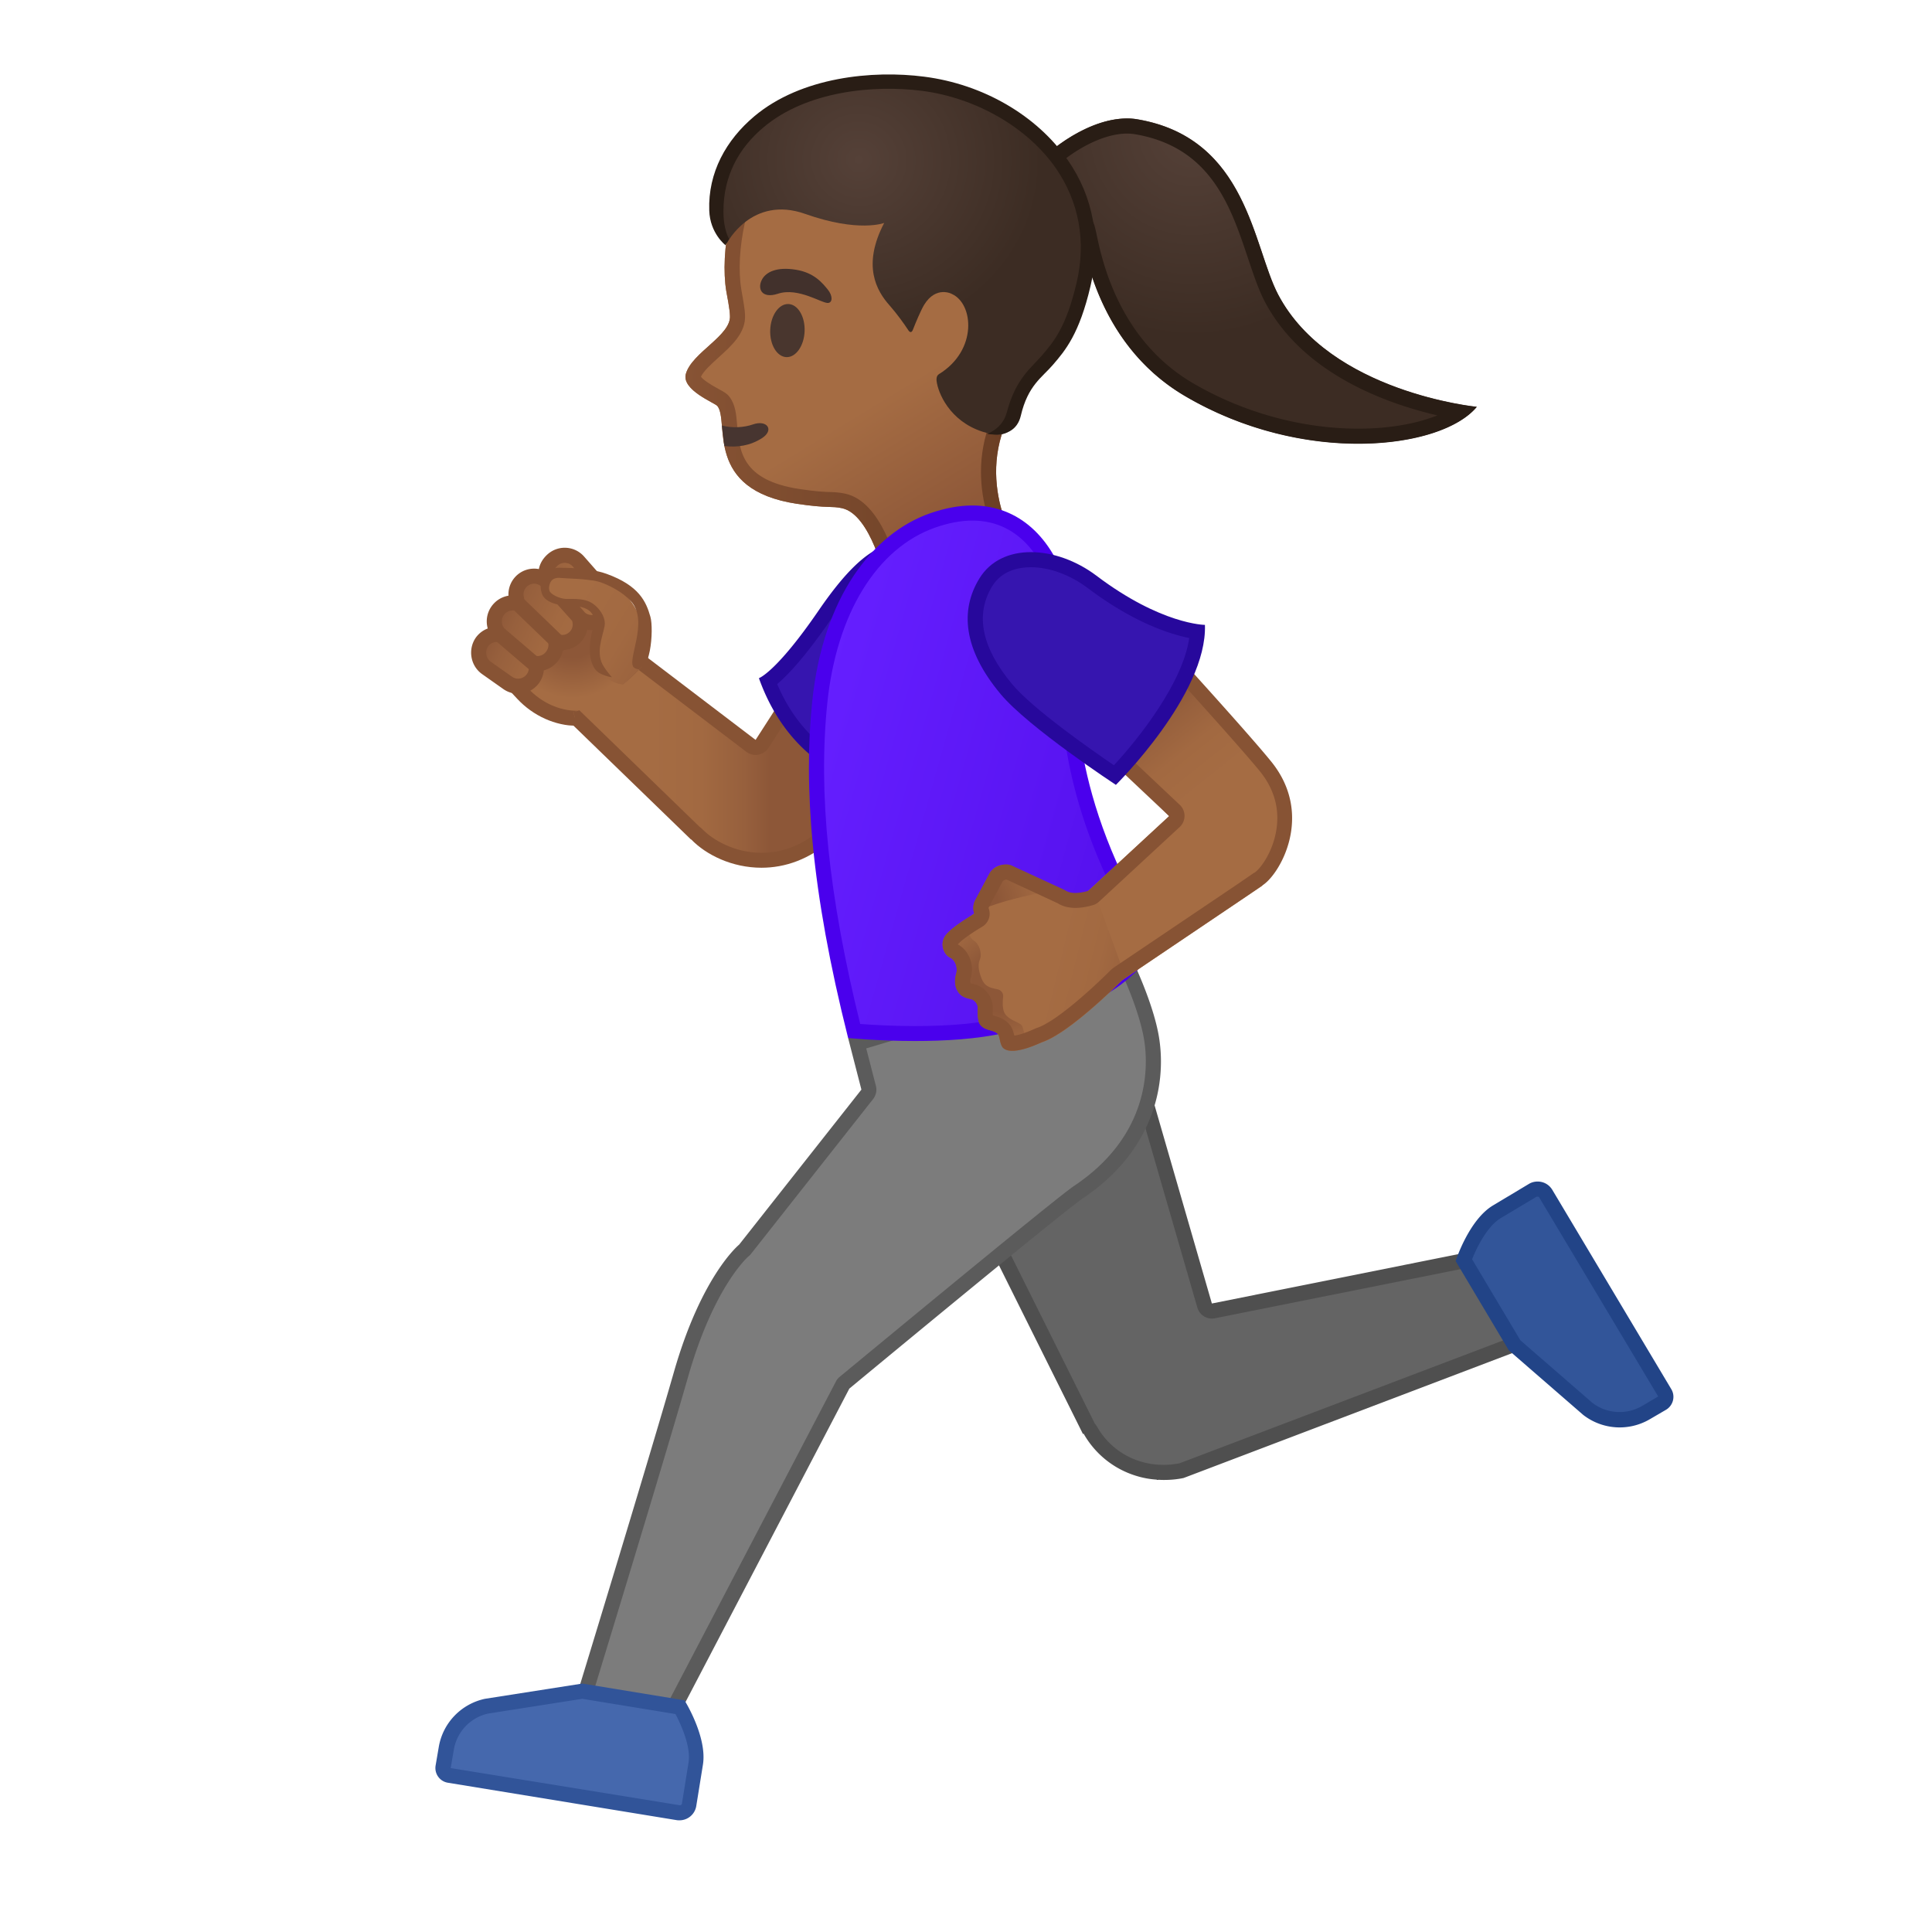 <svg viewBox="0 0 128 128" width="128" height="128" xmlns="http://www.w3.org/2000/svg" xmlns:xlink="http://www.w3.org/1999/xlink"><linearGradient id="a" x1="51.005" x2="43.099" y1="49.168" y2="49.168" gradientUnits="userSpaceOnUse"><stop stop-color="#8D5738" offset="0"/><stop stop-color="#97603D" offset=".216"/><stop stop-color="#A26941" offset=".573"/><stop stop-color="#A56C43" offset="1"/></linearGradient><path d="M50.46 57c-1.95 0-3.5-.89-4.3-1.73a.642.642 0 0 0-.13-.1l-8.59-8.32 3.71-3.97 8.6 6.54c.09.07.19.1.3.1.03 0 .06 0 .09-.01.14-.02.26-.1.33-.22l5.12-7.95 6.23 4.99c-.92 1.4-4.26 6.38-7 8.88-1.27 1.17-2.78 1.79-4.36 1.79z" fill="url(#a)"/><path d="M55.72 42.07l5.44 4.36c-1.16 1.75-4.18 6.13-6.67 8.41-1.21 1.1-2.56 1.66-4.03 1.66-1.79 0-3.24-.85-3.94-1.58-.05-.05-.11-.1-.17-.14l-8.2-7.95 3.07-3.28 8.24 6.27c.18.13.39.2.61.2.06 0 .12-.01.17-.02.27-.05.52-.21.67-.44l4.81-7.49m-.24-1.47l-5.42 8.42-8.96-6.82-4.36 4.66 9.04 8.76.01-.01c.99 1.03 2.72 1.88 4.66 1.88 1.53 0 3.19-.53 4.71-1.92 3.28-2.99 7.33-9.36 7.33-9.36l-7.01-5.61z" fill="#875334"/><defs><path id="b" d="M30.06 42.49s1.02 2.36 4.04 4.27c2.32 1.47 4.15 1.31 4.15 1.31l-.27-.89s1.49-.36 2.92-1.51c.82-.66 1.61-1.48 1.61-1.48l.6-.29s1.56-1.9 1.18-3.18c-.74-2.53-3.08-5.48-6.51-5.37-3.42.09-7.72 7.14-7.72 7.14z"/></defs><clipPath id="c"><use xlink:href="#b"/></clipPath><g clip-path="url(#c)"><radialGradient id="d" cx="-117.57" cy="144.47" r="4.422" gradientTransform="matrix(-.019 1 -1.009 -.019 181.46 162.13)" gradientUnits="userSpaceOnUse"><stop stop-color="#8D5738" offset=".4"/><stop stop-color="#A56C43" offset="1"/></radialGradient><path d="M38.24 47.58c-1.31 0-2.62-.59-3.59-1.62l-1.8-1.91c.28-1.01 5.12-4.69 6.26-4.96a.88.88 0 0 1 .17-.02c.81 0 2.17 1.11 2.81 2.71.4 1 .8 2.93-.99 4.64-.8.76-1.79 1.16-2.86 1.16z" fill="url(#d)"/><path d="M39.28 39.57c.56 0 1.76.93 2.34 2.4.43 1.08.63 2.67-.87 4.1-.7.67-1.57 1.02-2.51 1.02-1.18 0-2.35-.53-3.23-1.46l-1.54-1.64c.83-1.09 4.56-4.1 5.75-4.41.02-.01.04-.01.06-.01m0-1c-.1 0-.19.01-.28.03-1.26.3-7.42 4.83-6.58 5.72l1.86 1.99c1.05 1.12 2.51 1.78 3.96 1.78 1.13 0 2.26-.4 3.2-1.3 3.53-3.37-.05-8.22-2.16-8.22z" fill="#875334"/></g><linearGradient id="e" x1="-129.83" x2="-123.13" y1="-59.05" y2="-59.05" gradientTransform="rotate(25.666 -265.386 348.286)" gradientUnits="userSpaceOnUse"><stop stop-color="#8D5738" offset="0"/><stop stop-color="#97603D" offset=".216"/><stop stop-color="#A26941" offset=".573"/><stop stop-color="#A56C43" offset="1"/></linearGradient><path d="M40.13 39.26l-1.81-2.06c-.44-.5-1.2-.55-1.7-.11s-.63 1.08-.11 1.7l1.84 2.09-2.09-2.33a1.201 1.201 0 0 0-2.04 1.11c.04.15-.07.29-.23.28-.32 0-.65.12-.89.37l-.01.01c-.47.49-.45 1.26.03 1.73-.45-.08-.92.1-1.2.5-.37.56-.23 1.33.32 1.71l1.39.98c.55.39 1.31.25 1.69-.3.21-.3.26-.66.18-.98.35.03.72-.09.98-.37l.01-.01c.29-.3.4-.72.32-1.1.42.17.91.09 1.26-.24.38-.36.47-.9.27-1.36.44.46 1.17.49 1.65.07.53-.44.58-1.19.14-1.69z" clip-path="url(#c)" fill="url(#e)" stroke="#875334" stroke-linecap="round" stroke-linejoin="round" stroke-miterlimit="10"/><linearGradient id="f" x1="34.307" x2="37.081" y1="41.324" y2="41.324" gradientUnits="userSpaceOnUse"><stop stop-color="#8D5738" offset="0"/><stop stop-color="#97603D" offset=".216"/><stop stop-color="#A26941" offset=".573"/><stop stop-color="#A56C43" offset="1"/></linearGradient><path clip-path="url(#c)" fill="url(#f)" stroke="#875334" stroke-linecap="round" stroke-linejoin="round" stroke-miterlimit="10" d="M34.31 39.99l2.77 2.67"/><linearGradient id="g" x1="33.173" x2="35.456" y1="43.06" y2="43.06" gradientUnits="userSpaceOnUse"><stop stop-color="#8D5738" offset="0"/><stop stop-color="#97603D" offset=".216"/><stop stop-color="#A26941" offset=".573"/><stop stop-color="#A56C43" offset="1"/></linearGradient><path clip-path="url(#c)" fill="url(#g)" stroke="#875334" stroke-linecap="round" stroke-linejoin="round" stroke-miterlimit="10" d="M33.17 42.08l2.29 1.96"/><g clip-path="url(#c)"><linearGradient id="h" x1=".494" x2="-8.2" y1="-19.389" y2="-23.094" gradientTransform="rotate(8.545 -408.477 315.785)" gradientUnits="userSpaceOnUse"><stop stop-color="#8D5738" offset="0"/><stop stop-color="#97603D" offset=".216"/><stop stop-color="#A26941" offset=".573"/><stop stop-color="#A56C43" offset="1"/></linearGradient><path d="M37.27 38.01c.25.02 1.16.04 1.73.1.22.03.79.12.99.19.65.23 2.13 1.43 2.53 3.01.34 1.37.31 5.17-2.16 3.72-1.58-.86-.42-3.25-.65-3.87-.17-.47-.47-1.19-2.15-1.18-.47 0-1.17-.28-1.3-.73-.21-.79.28-1.31 1.01-1.24z" fill="url(#h)"/><path d="M36.05 38.08c.26-.34.69-.51 1.18-.46.08.01 1.69-.05 2.96.4 2.16.78 2.62 1.85 2.9 2.84.24.83.01 4.09-1.07 3.38-.58-.38 1.04-3.07-.24-4.43-.58-.62-1.39-1.01-1.95-1.22-.37-.13-.71-.15-.94-.18-.37-.05-.9-.07-1.28-.09-.21-.01-.38-.02-.47-.03-.27-.03-.49.04-.61.19-.1.13-.2.41-.13.65.07.25.68.54 1.11.55.61 0 1.28-.04 1.79.33.38.27.77.78.77 1.3 0 .51-.58 1.62-.22 2.56.15.39.69 1 .69 1s-.8-.1-1.11-.53c-.44-.6-.4-1.56-.25-2.29.06-.33.28-.86.23-.99-.15-.39-.28-.93-1.82-.94-.53 0-1.52-.18-1.7-.83-.14-.46-.08-.89.16-1.21z" fill="#875334"/></g><path d="M58.87 51.82c-1.21-.14-5.79-1.03-7.99-6.67.6-.43 1.79-1.54 3.74-4.4 2.02-2.94 3.55-4.25 4.97-4.25.53 0 1.1.18 1.74.55l.83.48a4.355 4.355 0 0 1 1.56 5.95l-4.85 8.34z" fill="#3615AF"/><path d="M59.6 37c.44 0 .93.16 1.49.49l.83.48c.89.52 1.52 1.35 1.78 2.35s.12 2.03-.4 2.92l-4.69 8.04c-1.42-.24-5.15-1.32-7.12-5.96.73-.61 1.87-1.83 3.55-4.27C56.93 38.28 58.38 37 59.6 37m0-1c-1.57 0-3.19 1.27-5.38 4.47-2.8 4.08-3.94 4.46-3.94 4.46 2.57 7.19 8.87 7.41 8.87 7.41l5.02-8.6a4.86 4.86 0 0 0-1.74-6.64l-.83-.48c-.69-.4-1.34-.62-2-.62z" fill="#27089C"/><path d="M76.81 97.54h-.06c-.02 0-.05-.01-.07-.01-.44-.03-.86-.11-1.25-.23a5.543 5.543 0 0 1-3.21-2.56.407.407 0 0 0-.12-.14l-8.77-17.61 11.5-7.7 4.98 17.21c.06.22.26.36.48.36.03 0 .07 0 .1-.01l18.15-3.63 2.15 5.7-22.45 8.53c-.31.06-.71.1-1.12.1-.1 0-.2-.01-.31-.01z" fill="#646464"/><path d="M74.54 70.08l4.79 16.56a1.005 1.005 0 0 0 1.16.7l17.73-3.55 1.83 4.84-21.91 8.32c-.33.06-.67.1-1.01.1-.1 0-.19 0-.29-.01H76.72c-.4-.03-.78-.1-1.14-.21a4.95 4.95 0 0 1-2.91-2.33 1.33 1.33 0 0 0-.14-.19l-8.54-17.15 10.55-7.08m.58-1.6l-12.43 8.33 9.06 18.2.04-.03a6.01 6.01 0 0 0 3.49 2.8c.45.14.9.22 1.36.25v.02l.15-.01c.11.01.23.01.34.01.44 0 .87-.04 1.29-.13l22.92-8.71-2.48-6.57-18.57 3.72-5.17-17.88z" fill="#4F4F4F"/><path d="M107.31 94.06c-.76 0-1.51-.26-2.11-.72l-4.84-4.21L97 83.48c.23-.62 1-2.5 2.19-3.2l2.37-1.42a.62.62 0 0 1 .86.22l7.88 13.2c.07.11.09.24.05.37a.48.48 0 0 1-.22.3l-1.08.63c-.53.32-1.13.48-1.74.48z" fill="#325599"/><path d="M101.87 79.28c.02 0 .08 0 .11.06l7.88 13.18-1.07.63a2.967 2.967 0 0 1-3.28-.2l-4.78-4.15-3.2-5.37c.32-.81 1.02-2.2 1.89-2.72l2.37-1.42c.04-.01.06-.01.08-.01m0-1c-.2 0-.4.05-.58.16l-2.37 1.42c-1.61.96-2.48 3.69-2.48 3.69l3.52 5.91 4.93 4.28a3.941 3.941 0 0 0 4.41.29l1.08-.63c.47-.28.63-.89.35-1.36l-7.88-13.2c-.22-.37-.59-.56-.98-.56z" fill="#224487"/><path d="M38.74 112.29c.86-2.8 4.77-15.63 6.4-21.29 1.76-6.13 4.12-8.13 4.15-8.15s.05-.05.08-.08l8.1-10.27c.1-.12.13-.28.09-.43l-.76-2.95 17.78-5.3c.43.91 1.47 3.29 1.74 5.13.27 1.86.34 6.56-4.88 10.05-1.25.83-14.91 12.14-15.49 12.62-.05.04-.09.09-.12.15l-11.25 21.48-5.84-.96z" fill="#7C7C7C"/><path d="M74.3 64.41c.48 1.06 1.29 3.04 1.52 4.6.26 1.77.32 6.23-4.66 9.56-1.24.83-14.07 11.45-15.53 12.65a.95.95 0 0 0-.25.31L44.31 112.7l-4.93-.81c1.11-3.64 4.7-15.4 6.23-20.75 1.71-5.94 3.96-7.89 3.98-7.9.06-.05.11-.1.16-.16l8.1-10.27c.19-.25.26-.57.18-.87l-.64-2.48 16.91-5.05m.54-1.2l-18.65 5.56.88 3.42-8.1 10.27s-2.47 2-4.31 8.4c-1.84 6.41-6.56 21.83-6.56 21.83l6.77 1.12L56.27 92s14.21-11.77 15.45-12.59c4.63-3.1 5.55-7.41 5.09-10.54-.35-2.43-1.97-5.66-1.97-5.66z" fill="#5B5B5B"/><linearGradient id="i" x1="140.89" x2="156.52" y1="181.39" y2="212.97" gradientTransform="rotate(-5.062 -1864.135 1110.328)" gradientUnits="userSpaceOnUse"><stop stop-color="#A56C43" offset=".55"/><stop stop-color="#8D5738" offset=".83"/><stop stop-color="#7A4C32" offset="1"/></linearGradient><path d="M70.54 13.01c-2.25-4.27-7.75-7.85-12.56-7.4-5.38.5-8.51 4.13-9.6 8.93-.4 1.74-.47 3.5-.26 4.76.03.15.24 1.25.24 1.6.11 1.32-2.52 2.45-2.92 3.87-.3 1.07 1.92 1.92 2.09 2.13.82 1.04-.91 5.55 5.28 6.48 2.09.31 2.25.13 2.98.29 1.91.42 2.85 4.7 2.85 4.7s.88 4.24 5.08 3.26c4.8-1.12 3.68-5.44 3.68-5.44s-3.18-4.75.03-9.64c2.46-3.73 4.56-10.79 3.11-13.54z" fill="url(#i)"/><linearGradient id="j" x1="45.461" x2="70.808" y1="23.303" y2="23.928" gradientUnits="userSpaceOnUse"><stop stop-color="#875334" offset="0"/><stop stop-color="#663B22" offset="1"/></linearGradient><path d="M58.81 6.57c4.04 0 8.81 3.03 10.85 6.91 1.18 2.25-.72 8.97-3.06 12.54-3.21 4.89-.72 9.59-.14 10.56.06.37.19 1.5-.4 2.47-.48.79-1.34 1.33-2.56 1.62-.35.08-.67.12-.98.12-2.3 0-2.87-2.51-2.9-2.62-.18-.82-1.19-4.93-3.61-5.46-.4-.09-.68-.1-1-.11-.38-.01-.9-.03-2.04-.2-3.82-.58-3.98-2.51-4.13-4.21-.06-.75-.12-1.4-.52-1.91-.16-.21-.36-.32-.7-.5-.66-.36-1.05-.64-1.18-.82.16-.37.72-.87 1.17-1.28.85-.77 1.82-1.63 1.75-2.82-.01-.32-.1-.87-.23-1.59l-.02-.13c-.2-1.19-.11-2.83.24-4.38.64-2.8 2.62-7.59 8.72-8.16.25-.02.49-.03.74-.03m0-1c-.28 0-.55.01-.83.04-5.38.5-8.51 4.13-9.6 8.93-.4 1.74-.47 3.5-.26 4.76.03.15.24 1.25.24 1.6.11 1.32-2.52 2.45-2.92 3.87-.3 1.07 1.92 1.92 2.09 2.13.82 1.04-.91 5.55 5.28 6.48 2.09.31 2.25.13 2.98.29 1.91.42 2.85 4.7 2.85 4.7s.7 3.41 3.87 3.41c.37 0 .77-.05 1.21-.15 4.8-1.12 3.68-5.44 3.68-5.44s-3.18-4.75.03-9.64c2.45-3.74 4.55-10.81 3.11-13.55-2.12-4.02-7.14-7.43-11.73-7.43z" fill="url(#j)"/><path d="M47.99 29.55c.86.11 1.73-.03 2.49-.52.84-.54.34-1.24-.6-.91-.57.2-1.36.26-2.05.07l.16 1.36z" fill="#473530"/><ellipse transform="rotate(-87.799 52.17 21.902)" cx="52.17" cy="21.9" rx="1.76" ry="1.14" fill="#49362E"/><path d="M51.54 19.46c-1.1.36-1.39-.36-1.04-.97.26-.45.93-.83 2.23-.62 1.23.2 1.76.89 2.11 1.31.34.42.32.85.04.89-.38.07-1.97-1.06-3.34-.61z" fill="#42312C"/><radialGradient id="k" cx="59.437" cy="148.9" r="13.51" gradientTransform="rotate(3.533 2340.13 395.808)" gradientUnits="userSpaceOnUse"><stop stop-color="#554138" offset="0"/><stop stop-color="#3C2C23" offset="1"/></radialGradient><path d="M71.53 15.2c-.7-1.42-2.85-4.31-2.85-4.31 1.13-1.26 4.1-3.44 6.73-2.98 7.25 1.27 7.6 8.43 9.28 11.62 3.42 6.47 13.15 7.42 13.15 7.42-2.35 2.82-11.45 3.92-19.35-.73-6.11-3.6-6.7-10.51-6.96-11.02z" fill="url(#k)"/><path d="M74.67 8.85c.2 0 .39.02.57.05 4.99.87 6.3 4.78 7.45 8.23.36 1.06.69 2.07 1.12 2.88 2.54 4.8 8.14 6.75 11.42 7.51-1.27.51-3.05.88-5.24.88-3.76 0-7.66-1.08-10.98-3.03-4.87-2.87-5.99-8.09-6.35-9.8-.09-.41-.13-.62-.22-.81-.52-1.05-1.74-2.79-2.44-3.76 1.15-1.03 3.03-2.15 4.67-2.15m0-1c-2.43 0-4.97 1.9-5.99 3.04 0 0 2.15 2.89 2.85 4.31.25.52.85 7.43 6.96 11.03 3.85 2.27 7.99 3.17 11.49 3.17 3.68 0 6.66-.99 7.86-2.44 0 0-9.73-.95-13.15-7.42C83 16.35 82.65 9.18 75.41 7.92a3.64 3.64 0 0 0-.74-.07z" fill="#291D15"/><radialGradient id="l" cx="58.956" cy="40.314" r="11.667" gradientTransform="matrix(1.037 .049 -.041 .999 -2.575 -32.576)" gradientUnits="userSpaceOnUse"><stop stop-color="#554138" offset="0"/><stop stop-color="#3C2C23" offset="1"/></radialGradient><path d="M60.48 21.85c.18-.46.52-1.28.75-1.66.79-1.28 1.83-.72 1.84-.71 1.43.64 1.71 3.72-.85 5.3-.06.04-.2.13-.17.45.09.78.85 2.66 3.04 3.37.29.09.55.16.78.19.75.12 1.45-.41 1.63-1.15 1.06-4.54 2.96-3.03 4.31-8.81 1.7-7.29-4.4-12.47-10.63-13.28-5.61-.73-13.37 1.15-13.7 8.42-.06 1.33.68 2.14.68 2.14s1.64-3.19 5.18-1.94c3.56 1.26 5.24.6 5.24.6-1.47 2.81-.52 4.49.37 5.48.5.57.96 1.22 1.21 1.6.12.2.24.2.32 0z" fill="url(#l)"/><path d="M70.74 10.6c-2.05-2.95-5.6-5.02-9.51-5.52-3.4-.44-8.14.01-11.25 2.62-1.87 1.57-3.08 3.73-2.99 6.25.05 1.51 1.07 2.29 1.07 2.29l.25-.41s-.38-.54-.38-1.84c0-2.32 1-4.17 2.66-5.56 2.87-2.41 7.31-2.82 10.51-2.41 3.59.47 6.98 2.43 8.85 5.12 1.54 2.23 2.02 4.85 1.38 7.58-.69 2.95-1.51 3.91-2.3 4.83-.73.85-1.74 1.54-2.33 3.78-.3 1.13-1.36 1.41-1.28 1.42 1.25.18 1.99-.28 2.21-1.2.47-2.02 1.41-2.54 2.12-3.37.83-.96 1.76-2.06 2.5-5.23.72-3.02.19-5.9-1.51-8.35z" fill="#291D15"/><linearGradient id="m" x1="-38.734" x2="-13.155" y1="-12.468" y2="-12.468" gradientTransform="rotate(15.747 -214.934 350.895)" gradientUnits="userSpaceOnUse"><stop stop-color="#651FFF" offset="0"/><stop stop-color="#5914F2" offset=".705"/><stop stop-color="#530EEB" offset="1"/></linearGradient><path d="M60.63 68.47c-1.82 0-3.37-.11-4.04-.17-2.18-8.75-2.9-15.68-2.28-21.77.63-6.12 3.42-10.62 7.46-12.05.93-.33 1.81-.49 2.64-.49 2.75 0 4.82 1.8 5.82 5.07.47 1.54.46 2.23.44 3.18-.01.72-.03 1.62.17 3.08-.05.77-.37 7.91 5.26 16.88-.24.73-1.73 3.86-9.62 5.72-1.52.37-3.49.55-5.85.55z" fill="url(#m)"/><path d="M64.42 34.49c3.38 0 4.8 2.96 5.34 4.72.45 1.46.44 2.08.42 3.03-.01.73-.03 1.64.17 3.11-.06 1.04-.25 8.11 5.21 16.92-.4.89-2.15 3.53-9.18 5.18-1.49.35-3.43.53-5.75.53-1.53 0-2.87-.08-3.64-.14-2.1-8.53-2.79-15.3-2.18-21.25.61-5.92 3.27-10.26 7.13-11.63.88-.31 1.71-.47 2.48-.47m0-1c-.87 0-1.8.17-2.81.52-3.75 1.32-7.08 5.48-7.8 12.47-.57 5.54-.1 12.45 2.38 22.29 0 0 1.96.2 4.44.2 1.92 0 4.14-.12 5.98-.55 9.48-2.22 10.05-6.29 10.05-6.29-5.94-9.35-5.3-16.82-5.3-16.82-.48-3.37.24-3.55-.64-6.4-1.01-3.27-3.19-5.42-6.3-5.42z" fill="#4A00ED"/><linearGradient id="n" x1="72.408" x2="76.408" y1="49.969" y2="54.969" gradientUnits="userSpaceOnUse"><stop stop-color="#8D5738" offset="0"/><stop stop-color="#97603D" offset=".216"/><stop stop-color="#A26941" offset=".573"/><stop stop-color="#A56C43" offset="1"/></linearGradient><path d="M73.73 65.36l9.89-6.67v-.01c3.79-5.18.6-7.58.6-7.58l-9.16-10.9-5.64 5.83 8.04 8.04-6.01 5.55 2.28 5.74z" fill="url(#n)"/><radialGradient id="o" cx="63.943" cy="60.1" r="5.496" gradientUnits="userSpaceOnUse"><stop stop-color="#8D5738" offset=".4"/><stop stop-color="#A56C43" offset="1"/></radialGradient><path d="M70.83 59.47l-3.65-1.95c-.04-.03-.07-.07-.11-.09a1.12 1.12 0 0 0-1.52.46l-.93 1.74c-.29.55-.09 1.23.46 1.52s1.23.09 1.52-.46l.39-.72 2.78 1.48c.55.3 1.23.09 1.53-.45.29-.55.08-1.23-.47-1.53z" fill="url(#o)"/><radialGradient id="p" cx="66.345" cy="65.167" r="4.7" gradientUnits="userSpaceOnUse"><stop stop-color="#8D5738" offset=".4"/><stop stop-color="#A56C43" offset="1"/></radialGradient><path d="M69.54 60.41l2.5 4.9-2.68 3.58s-2.22 1.18-2.89.54c-.22-.21-.23-.78-.34-.91-.29-.33-.85-.19-1.19-.64-.17-.22-.17-.82-.16-1.15.01-.22-.23-.5-.45-.54-.46-.09-.7-.22-.89-.55-.19-.34-.2-.75-.08-1.14.11-.39-.06-.9-.43-1.07-.32-.14-.66-.75-.36-1.33.33-.64 2.21-1.68 2.21-1.68l4.76-.01z" fill="url(#p)"/><linearGradient id="q" x1="133.97" x2="138.42" y1="-48.964" y2="-42.578" gradientTransform="matrix(-.325 -.809 -.833 .335 79.157 190.36)" gradientUnits="userSpaceOnUse"><stop stop-color="#8D5738" offset="0"/><stop stop-color="#97603D" offset=".216"/><stop stop-color="#A26941" offset=".573"/><stop stop-color="#A56C43" offset="1"/></linearGradient><path d="M70.06 58.93l2.67.75 1.83 5.05s-5.54 5.7-6.55 4.15c-.08-.12-.2-.59-.24-.77-.05-.22-.2-.29-.41-.39-.33-.15-.71-.36-.83-.65s-.11-.69-.07-1.03c.03-.24-.14-.45-.38-.5-.51-.1-.84-.19-1.04-.69-.16-.4-.29-.87-.13-1.26.18-.41-.02-1.04-.4-1.28-.21-.14-.53-.61-.39-1.31.22-1.09 5.94-2.07 5.94-2.07z" fill="url(#q)"/><path fill="none" d="M63.42 63.92l1.37-.89"/><path d="M75 41.61c1.85 2.02 6.92 7.6 8.44 9.45 1 1.22 1.37 2.58 1.1 4.05-.27 1.48-1.12 2.53-1.42 2.7-.02.01-.05.03-.07.04l-.99.68-8.29 5.59-.15.12c-1.54 1.54-3.75 3.47-4.89 3.85-.04.01-.07.03-.11.04-.56.26-1.08.44-1.42.48-.06-.24-.12-.51-.33-.75-.33-.37-.73-.49-.99-.56l-.1-.03c-.01-.1-.02-.26-.01-.52.02-.7-.55-1.41-1.25-1.55-.17-.03-.22-.06-.21-.06-.03-.06-.05-.18.01-.37.25-.85-.13-1.81-.86-2.2.11-.15.62-.58 1.61-1.17.41-.24.6-.74.44-1.19a.17.17 0 0 1 0-.1l.93-1.74s.02-.02.07-.04a.3.3 0 0 0 .08-.04l.01-.01c.02-.01.04-.01.06-.01h.02l3.39 1.57c.33.21.73.31 1.19.31.48 0 .93-.12 1.1-.17.17-.04.32-.12.45-.24l5.35-4.95a1.007 1.007 0 0 0 .01-1.46l-7.84-7.39L75 41.61m.06-1.41l-6.22 5.75 8.62 8.12-5.35 4.95c-.04.01-.45.14-.87.14-.25 0-.5-.05-.69-.19l-3.53-1.63a.971.971 0 0 0-.37-.07c-.15 0-.29.03-.42.08-.01 0-.02 0-.03.01-.03.01-.06.03-.1.05-.23.1-.43.25-.56.49l-.93 1.74c-.15.29-.16.61-.06.9-.49.29-1.73 1.05-1.99 1.56-.3.57.04 1.18.36 1.33.37.16.54.68.43 1.07-.12.4-.11.81.08 1.14s.43.46.89.55c.22.04.45.32.45.54-.01.34-.01.93.16 1.15.34.45.9.31 1.19.64.12.13.12.7.34.91.15.14.36.19.61.19.65 0 1.52-.37 1.97-.58 1.64-.55 4.47-3.28 5.28-4.09l8.29-5.59.99-.68c1.13-.64 3.54-4.66.6-8.25-1.88-2.32-9.14-10.23-9.14-10.23z" fill="#875334"/><path d="M73.87 51.36c-1.27-.85-5.67-3.88-7.19-5.7-2.18-2.61-2.64-4.99-1.36-7.08.59-.97 1.65-1.5 2.98-1.5s2.81.54 4.05 1.47c3.39 2.56 5.95 3.17 6.98 3.31-.2 3.72-4.33 8.31-5.46 9.5z" fill="#3615AF"/><path d="M68.3 37.58c1.23 0 2.59.5 3.75 1.37 3.03 2.29 5.44 3.06 6.74 3.32-.42 2.95-3.32 6.63-4.99 8.43-1.57-1.07-5.37-3.73-6.74-5.37-2.03-2.43-2.47-4.61-1.32-6.5.64-1.03 1.75-1.25 2.56-1.25m0-1c-1.42 0-2.68.55-3.41 1.74-1.29 2.1-1.08 4.69 1.4 7.66 1.84 2.21 7.64 6.02 7.64 6.02s6.06-5.99 5.9-10.6c0 0-2.89-.01-7.19-3.26-1.34-1.01-2.92-1.56-4.34-1.56z" fill="#27089C"/><path d="M44.93 120.1l-15.17-2.48c-.13-.02-.24-.09-.32-.2s-.11-.24-.08-.37l.21-1.23a3.423 3.423 0 0 1 2.67-2.78l6.34-1 6.48 1.07c.33.58 1.27 2.37 1.04 3.74l-.44 2.73c-.05.31-.31.53-.62.53 0-.01-.07-.01-.11-.01z" fill="#4568AD"/><path d="M38.58 112.55l6.17 1.01c.41.77 1.03 2.2.87 3.2l-.44 2.73c-.01.07-.07.11-.15.11h-.01l-15.16-2.46.21-1.23a2.95 2.95 0 0 1 2.26-2.38l6.25-.98m0-1.01l-6.45 1.01c-1.58.34-2.79 1.6-3.06 3.19l-.21 1.23c-.09.54.27 1.05.81 1.14l15.17 2.48c.06.01.12.01.18.01.54 0 1.02-.39 1.11-.95l.44-2.73c.3-1.85-1.22-4.27-1.22-4.27l-6.77-1.11z" fill="#315499"/></svg>